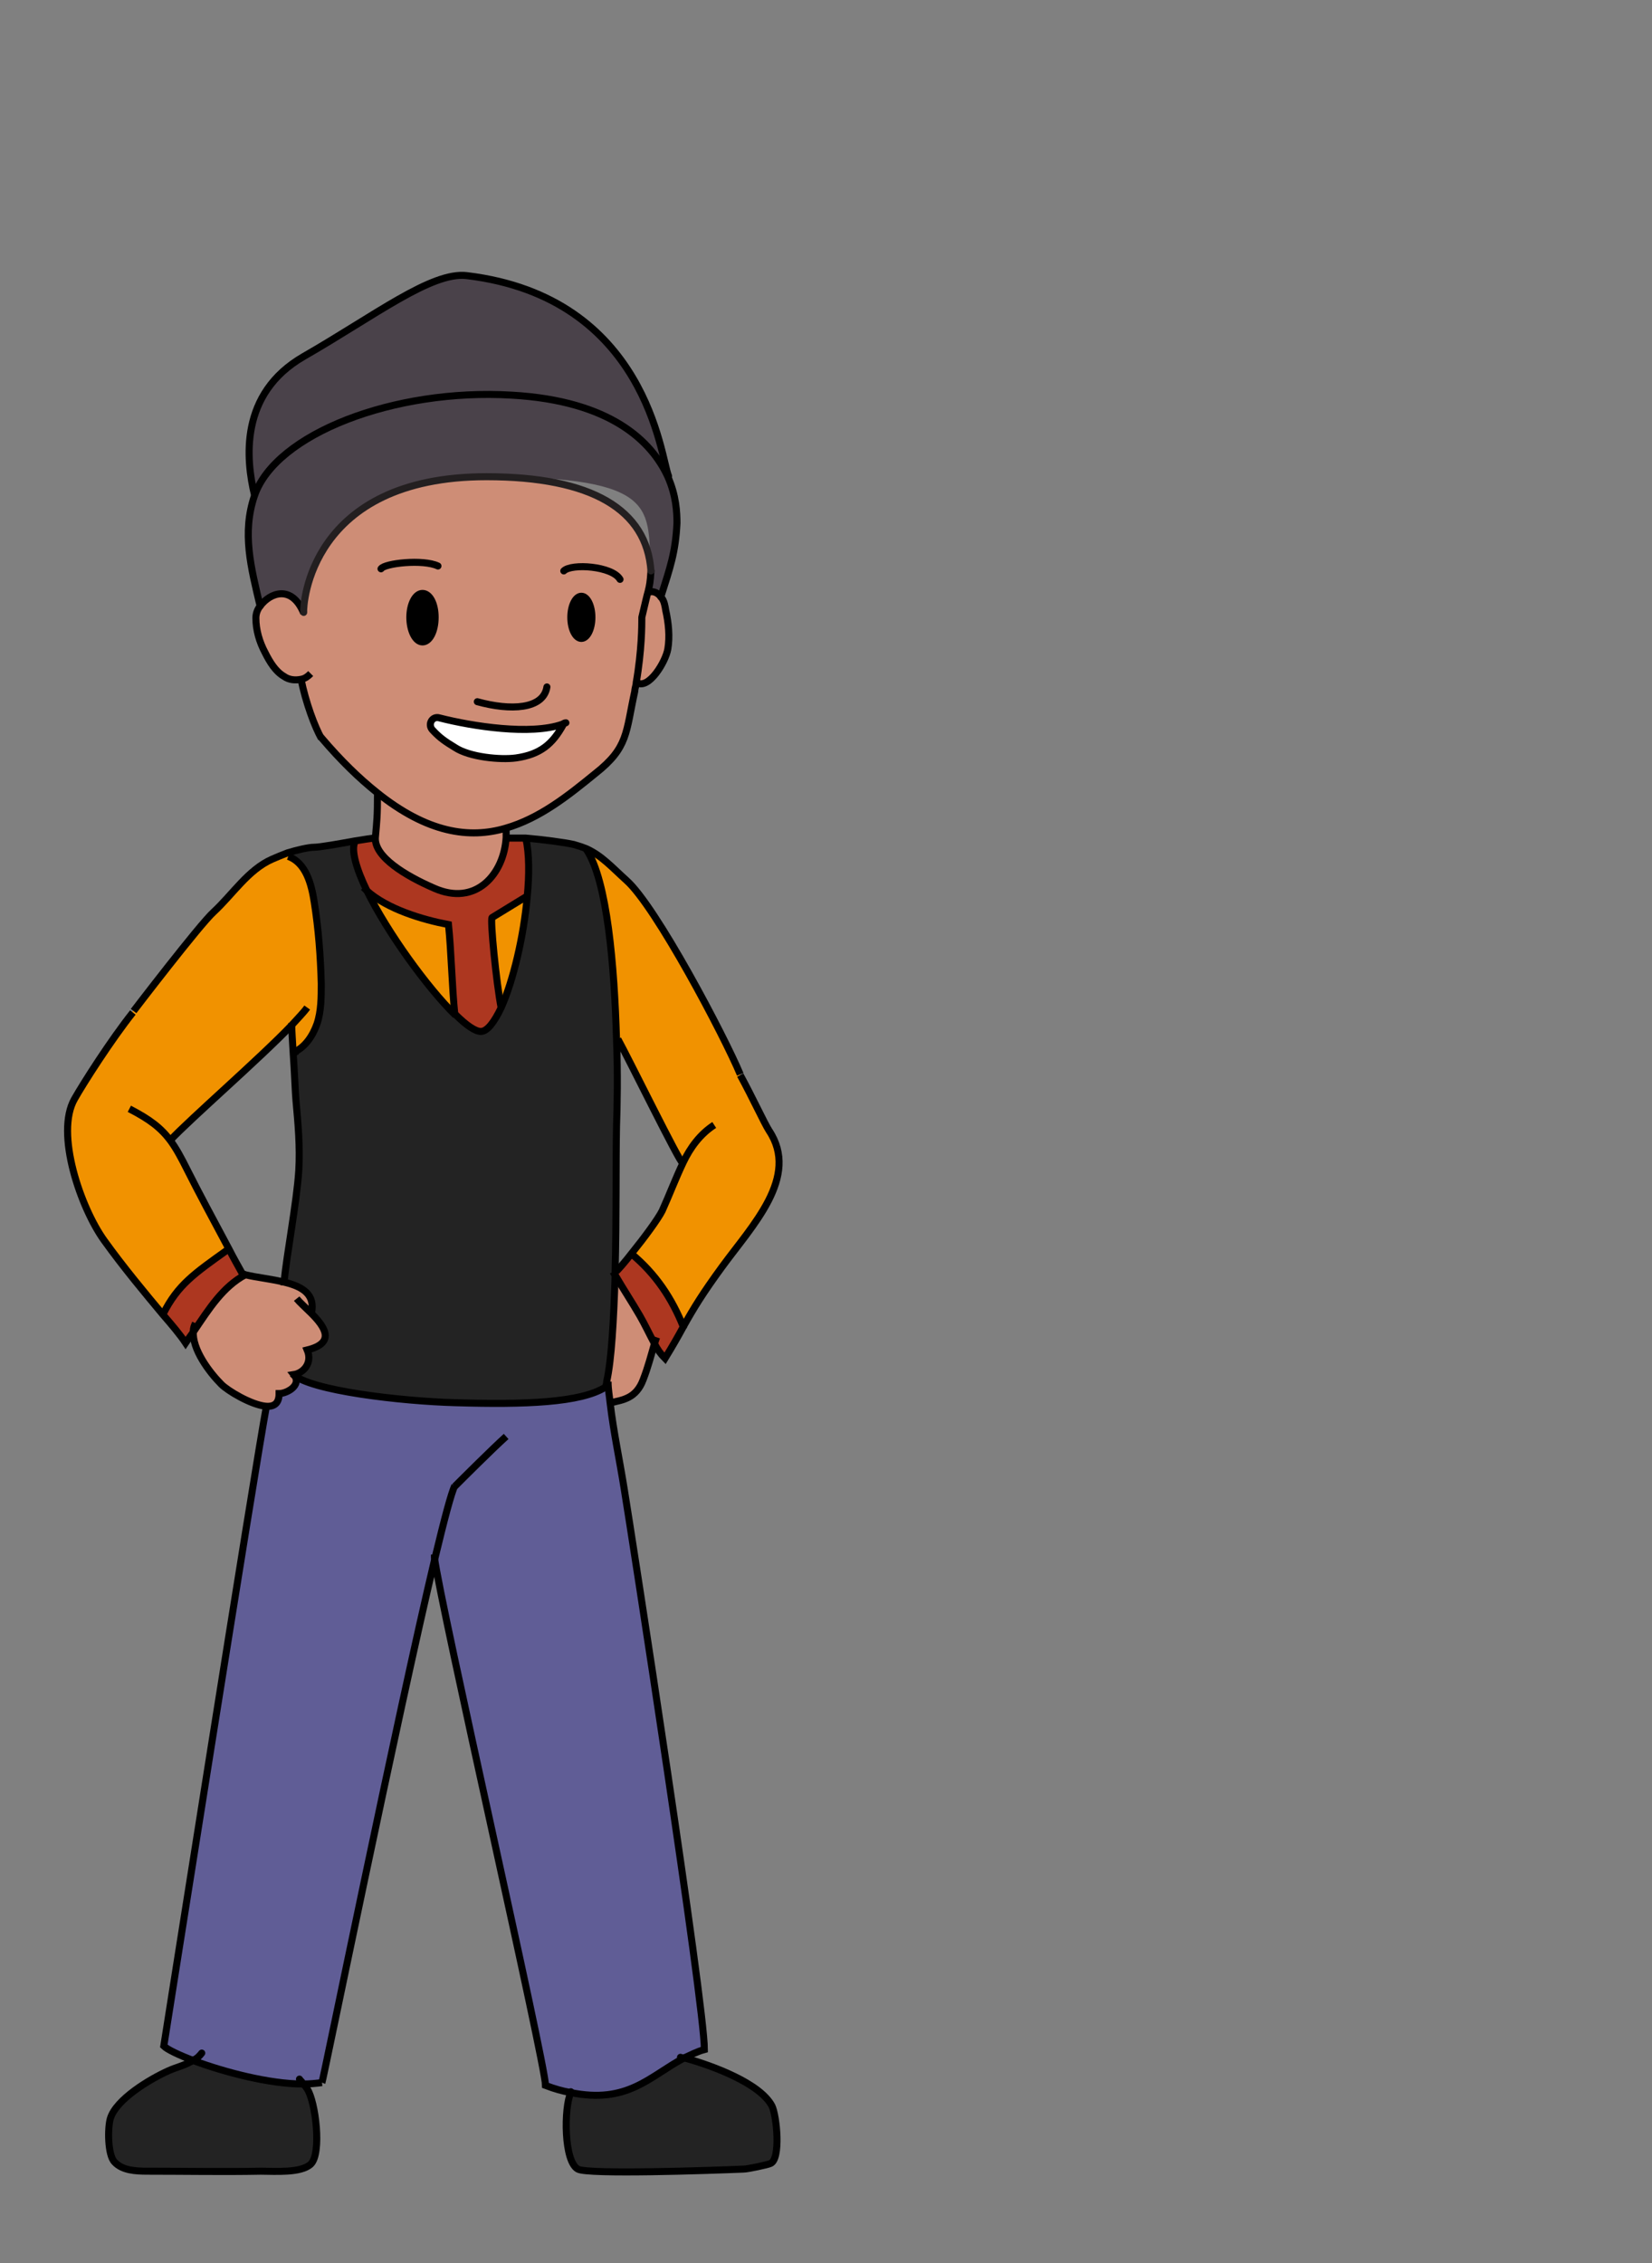 <?xml version="1.0" encoding="UTF-8"?><svg id="asia" xmlns="http://www.w3.org/2000/svg" width="235" height="321.9" viewBox="0 0 235 321.9"><rect x="0" y="0" width="235" height="321.9" fill="#808080" stroke="none"/><defs><style>.cls-1{stroke:#231f20;}.cls-1,.cls-2{stroke-linecap:round;stroke-linejoin:round;}.cls-1,.cls-2,.cls-3{fill:none;}.cls-2,.cls-3{stroke:#000;}.cls-3{stroke-miterlimit:10;}.cls-4,.cls-5,.cls-6,.cls-7,.cls-8,.cls-9,.cls-10,.cls-11{stroke-width:0px;}.cls-5{fill:#605d96;}.cls-6{fill:#4a424a;}.cls-7{fill:#232323;}.cls-8{fill:#ad3720;}.cls-9{fill:#ce8d76;}.cls-10{fill:#fff;}.cls-11{fill:#f19200;}</style></defs><path class="cls-9" d="M86.4,196.5h0c0,1.1.2,2.1.3,3.1h.2c1.7-.4,3.6-.6,4.6-3.3.6-1.8,1-3.4,1.6-5.1-.7-1.3-1.4-2.8-2.1-4-1.1-1.9-2.3-3.7-3.4-5.6-.2,6.2-.5,11.9-1.2,15Z"/><path class="cls-5" d="M81.1,297.6c8.2,1.7,11.3-2.3,16.2-4.9.9-.5,1.9-.9,2.9-1.2,0-6.6-10.4-73.6-11.4-79.7-.7-4.3-1.5-7.9-2-12.2-.1-1-.2-2-.3-3.1h0c0,.3-.1.6-.2.8-3.5,2.2-11.4,2.5-21.3,2.2-7.6-.2-20.8-1.7-23.2-4.1,1.2,1.5-1,2.7-2.1,2.7,0,1.4-.7,1.9-1.9,1.8-1.5,7.9-14.6,91-14.6,91,.6.5,2.2,1.3,4.3,2.1,4.3,1.6,10.7,3.3,15.5,3.3,1,0,1.9,0,2.7-.2.2-.5,10.7-52,16.1-74.7.8,6.6,15.7,72.1,15.8,75.1,1.2.4,2.4.7,3.5,1Z"/><path class="cls-9" d="M80,103h0c-1.5,2.8-3.2,4.3-6.7,4.8-2.2.3-6.5-.2-8.7-1.5-1.3-.8-2.1-1.3-3.2-2.5-.7-.8,0-2,1-1.7,4.7,1.3,13,2.5,17.5.9ZM37,86.1c-.4.5-.6,1.1-.6,1.7,0,1.7.5,3.4,1.3,4.9.7,1.4,1.5,2.7,2.7,3.4.7.5,1.6.6,2.5.4h0c.7,3.6,2,7,2.9,8.6,2.8,3.2,5.4,5.8,7.9,7.8,7.2,5.7,13.2,6.5,18.3,5.1,4.8-1.4,9-4.8,12.8-7.8,4.7-3.8,4.4-5.9,5.6-11.7,0-.4.2-.8.2-1.2.8-4.6.8-8.3.8-9,0,0,0-.2,0-.3.5-2,.7-2.9.9-3.7.2-.8.2-1.4.4-2.9-.6-8.7-8.4-13.4-23.4-13.4-25.2,0-26.1,18.3-26,19.3,0,0,0,0,0,0,0,0,0,0,0,0-1.7-4.1-4.8-2.9-6.2-1ZM58.3,87.8c0-1.9.8-3.4,1.8-3.4s1.8,1.5,1.8,3.4-.8,3.5-1.8,3.5-1.8-1.5-1.8-3.5ZM81.2,87.8c0-1.7.7-3,1.5-3s1.5,1.3,1.5,3-.7,3-1.5,3-1.5-1.3-1.5-3Z"/><path class="cls-7" d="M81.1,297.6c-1,2.2-1,9.8,1,10.9,1.4.8,18.7.2,23.6,0,.5,0,3.4-.6,3.8-.8,1.5-.6.9-6.8.2-8.2-1.7-3.2-8.4-5.7-12.4-6.8-4.9,2.6-8,6.6-16.2,4.9Z"/><path class="cls-11" d="M24.2,162.2c2.9-3.1,12.6-11.5,17.3-16.4,0,.7.1,2.2.2,3.9,1.7-.7,2.9-2.4,3.4-4.1.6-1.8.6-3.8.6-5.7,0-3.9-.4-7.7-1-11.6-.4-2.6-1.2-5.6-3.7-6.5l-.2-.5c-.8.3-1.5.6-2.2.9-3.4,1.5-5.6,5-8.3,7.5-2,1.8-11.4,14.1-11.4,14.1-3.2,4-7,10-8.3,12.3-2.8,4.9.9,15.5,4.2,20.1,2.8,3.9,5.9,7.6,8.4,10.6,2.1-4.2,4.5-5.8,9.1-9.1h.2c-2.2-4.2-4.5-8.6-5.9-11.4-.9-1.8-1.6-3.1-2.4-4.2Z"/><path class="cls-7" d="M15.8,301.4c-.4,1.3-.4,5.2.6,6.2,1.1,1.2,3,1.3,4.7,1.3,5.4,0,10.8.1,16.1,0,2,0,5.7.3,7.1-1,1.6-1.5.7-8.9-.5-10.7-.2-.3-.4-.6-.7-.9-4.8,0-11.2-1.7-15.5-3.3-1,.7-2.4,1-3.5,1.5-2.7,1.2-7.5,4.1-8.3,6.8Z"/><path class="cls-8" d="M27.6,189.3c2.1-3,4.1-6.3,7.3-8-.1,0-.3,0-.4-.1-.6-1.1-1.3-2.3-1.9-3.5h-.2c-4.5,3.5-6.9,5-9.1,9.2,1.2,1.5,2.3,2.9,3.2,4,.4-.5.8-1.1,1.2-1.7Z"/><path class="cls-9" d="M44.3,186.8c.6-2.7-1.3-3.8-3.7-4.4-1.9-.5-4.1-.7-5.7-1.1-3.2,1.7-5.2,4.9-7.3,8-.2,2.6,2.3,5.9,4,7.6.9.9,4.2,2.9,6.3,3.1,1.1,0,1.9-.3,1.9-1.8,1,0,3.3-1.2,2.1-2.7,1.2-.2,2.7-1.5,1.9-3.5,4.2-1,2.5-3.3.6-5.2Z"/><path class="cls-6" d="M36.2,70.4c-1.8,5.3-.5,10.2.8,15.7,1.3-1.9,4.5-3.1,6.2,1,0-1,.9-19.3,26-19.3s22.8,4.7,23.4,13.4c-.1,1.6-.2,2.1-.4,2.9h.1c.6-.1,1.3.2,1.7.8,1.3-4.1,2.1-6.3,2.3-10.5,0-1.5-.1-3.9-1.3-6.6-2.3-5-8.1-10.8-22.2-11.6-16.7-1-33.6,5.5-36.6,14.3Z"/><path class="cls-6" d="M43.2,50.7c-9.2,5.3-8.1,14.7-7,19.7,2.9-8.8,19.8-15.3,36.6-14.3,14.2.9,20,6.6,22.2,11.6h.1c-1.1-2.6-3-25.5-28.7-28.6-5-.6-13.2,5.7-23.2,11.5Z"/><path class="cls-7" d="M87.6,180.8c.2-7.4.1-15.4.2-20.6,0-2.9,0-7.4,0-12.4-.3-10.3-1.4-22.6-4.3-27-.5-.3-1.1-.5-1.8-.6-1.4-.3-4.4-.8-6.8-.9h0c.4,2.3.4,5.2.2,8.3-.5,5.7-2,12.1-3.7,15.8-.9,2.1-1.9,3.4-2.9,3.4-.8,0-2.1-.9-3.6-2.4h0c-4-3.9-9.6-11.7-12.6-17.7-1.6-3.1-2.3-5.7-1.7-7h0c-2.2.3-5,.9-5.8.9s-2.5.4-3.8.8l.2.5c2.5.9,3.3,3.9,3.7,6.5.6,3.8.9,7.7,1,11.6,0,1.9,0,3.9-.6,5.7-.6,1.7-1.7,3.4-3.4,4.1h0c.2,2.7.3,5.8.4,6.8.3,3.3.6,6.6.4,10-.3,4.6-1.7,11.8-2.1,15.9,2.4.6,4.3,1.7,3.7,4.4,1.9,1.9,3.5,4.2-.6,5.2.8,1.9-.6,3.3-1.9,3.5,2.3,2.4,15.6,3.9,23.2,4.1,9.9.2,17.8,0,21.3-2.2,0-.3.1-.5.2-.8.7-3.1,1-8.8,1.2-15,0-.2,0-.5,0-.7Z"/><path class="cls-9" d="M43.2,87.2s0,0,0,0c0,0,0,0,0,0Z"/><path class="cls-8" d="M50.5,119.7c-.6,1.2.2,3.9,1.7,7,2.9,2.6,7.9,4.1,11.6,4.8.4,3.9.5,8.9.9,12.8h0c1.5,1.5,2.8,2.4,3.6,2.4.9,0,1.9-1.3,2.9-3.4-.7-3.6-1.6-12.7-1.3-12.9,1.6-1,3.3-2,4.9-3,.3-3.1.3-6-.2-8.3h0c-1.1,0-2.2-.1-2.8,0-.3,5.2-4.3,9.9-10.3,7.2-3.9-1.7-8.5-4.4-8.3-7.2-.5,0-1.6.2-2.9.4h0Z"/><path class="cls-9" d="M72,119.2c0-.4,0-.9,0-1.3-5.1,1.5-11.1.7-18.3-5.1,0,3.5,0,4.1-.3,6.4-.3,2.8,4.4,5.5,8.3,7.2,6,2.6,10-2.1,10.3-7.2Z"/><path class="cls-11" d="M63.9,131.5c-3.8-.7-8.7-2.3-11.6-4.8,2.9,5.9,8.6,13.8,12.6,17.7-.4-3.9-.5-8.9-.9-12.8Z"/><path class="cls-4" d="M60.1,84.4c-1,0-1.8,1.5-1.8,3.4s.8,3.5,1.8,3.5,1.8-1.5,1.8-3.5-.8-3.4-1.8-3.4Z"/><path class="cls-10" d="M62.5,102.1c-1-.3-1.7.9-1,1.7,1.1,1.2,1.9,1.7,3.2,2.5,2.1,1.4,6.5,1.8,8.7,1.5,3.5-.5,5.2-2,6.7-4.7h0c-4.5,1.5-12.8.2-17.5-1Z"/><path class="cls-11" d="M70.1,130.5c-.3.2.6,9.3,1.3,12.9,1.7-3.8,3.2-10.1,3.7-15.8-1.6,1-3.3,2-4.9,3Z"/><path class="cls-4" d="M82.7,84.8c-.8,0-1.5,1.3-1.5,3s.7,3,1.5,3,1.5-1.3,1.5-3-.7-3-1.5-3Z"/><path class="cls-11" d="M97.1,165.3c-1.1,2.3-2,4.7-3,6.9-.6,1.2-2.6,3.9-4.3,6h0c3.5,2.9,5.8,6.4,7.4,10.5,1.5-2.7,2.8-4.8,5.5-8.5,4.3-5.9,11.1-12.8,6.7-19.4-.7-1.1-2.3-4.6-4.1-7.9-2.3-5.4-12.1-23.8-16.2-27.6-2.1-1.8-3.5-3.5-5.7-4.5,3,4.4,4,16.7,4.3,27h.1c1.4,2.5,8.9,17.8,9.2,17.5Z"/><path class="cls-8" d="M93.1,191.1c.4.8.9,1.5,1.5,2.1,1.1-1.8,1.9-3.2,2.6-4.5-1.6-4.1-3.8-7.5-7.4-10.4h0c-1,1.2-1.9,2.3-2.2,2.5,0,.2,0,.5,0,.7,1.1,1.9,2.3,3.7,3.4,5.6.7,1.2,1.4,2.7,2.1,4Z"/><path class="cls-9" d="M90.6,97c1.7,1,4-2.4,4.4-4.8s0-3.7-.3-5.5c-.1-.6-.3-1.3-.6-1.8-.4-.5-1-.9-1.7-.8h-.1c-.2.7-.4,1.6-.9,3.6,0,0,0,.2,0,.3,0,.7,0,4.4-.8,9Z"/><path class="cls-3" d="M72,117.8c0,.4,0,.9,0,1.3-.3,5.2-4.3,9.9-10.3,7.2-3.9-1.7-8.5-4.4-8.3-7.2.2-2.3.3-2.9.3-6.4"/><path class="cls-3" d="M72,119.2h0c.6,0,1.7,0,2.8,0,2.4.2,5.4.6,6.8.9.7.2,1.3.4,1.8.6,2.2,1,3.6,2.6,5.7,4.5,4.2,3.7,13.9,22.1,16.2,27.6"/><path class="cls-3" d="M24.2,162.2c2.9-3.1,12.6-11.5,17.3-16.4.9-1,1.7-1.8,2.2-2.5"/><path class="cls-3" d="M53.4,119.2c-.5,0-1.6.2-2.9.4-2.2.4-5,.9-5.8.9s-2.5.4-3.8.8c-.8.3-1.5.6-2.2.9-3.4,1.5-5.6,5-8.3,7.5-2,1.8-11.4,14.1-11.4,14.1"/><path class="cls-3" d="M83.4,120.8c3,4.4,4,16.7,4.3,27,.2,5,.1,9.5,0,12.4-.1,5.1,0,13.2-.2,20.6,0,.2,0,.5,0,.7-.2,6.2-.5,11.9-1.2,15,0,.3-.1.6-.2.8-3.5,2.2-11.4,2.5-21.3,2.2-7.6-.2-20.8-1.7-23.2-4.1"/><path class="cls-3" d="M41.5,145.5c0,0,0,.2,0,.3,0,.7.1,2.2.2,3.9h0c.2,2.7.3,5.8.4,6.8.3,3.3.6,6.6.4,10-.3,4.6-1.7,11.8-2.1,15.9,0,.1,0,.2,0,.4"/><path class="cls-3" d="M93.4,190.2c-.1.3-.2.6-.3.9-.5,1.7-.9,3.3-1.6,5.1-1,2.7-2.9,2.9-4.6,3.3"/><path class="cls-3" d="M87.2,180.9c.1.2.3.4.4.6,1.1,1.9,2.3,3.7,3.4,5.6.7,1.2,1.4,2.7,2.1,4,.4.8.9,1.5,1.5,2.1,1.1-1.8,1.9-3.2,2.6-4.5,1.5-2.7,2.8-4.8,5.5-8.5,4.3-5.9,11.1-12.8,6.7-19.4-.7-1.1-2.3-4.6-4.1-7.9"/><path class="cls-3" d="M87.9,147.8c1.4,2.5,8.9,17.8,9.2,17.6"/><path class="cls-3" d="M101.6,160c-2,1.3-3.4,3.2-4.4,5.3h0c-1.1,2.3-2,4.7-3,6.9-.6,1.2-2.6,3.9-4.3,6-1,1.3-1.9,2.3-2.2,2.6h0"/><path class="cls-3" d="M34.9,181.3s0,0,0,0c-3.2,1.7-5.2,4.9-7.3,8-.4.6-.8,1.1-1.2,1.7-.8-1.2-1.9-2.5-3.2-4-2.5-3-5.6-6.7-8.4-10.6-3.3-4.6-7-15.2-4.2-20.1,1.3-2.3,5.2-8.4,8.3-12.3"/><path class="cls-3" d="M34.5,181.2c-.6-1.1-1.3-2.3-1.9-3.5-2.2-4.1-4.5-8.4-5.9-11.2-.9-1.8-1.6-3.1-2.4-4.2-1.4-1.9-3-3.1-5.9-4.6"/><path class="cls-3" d="M42.2,184.7c.4.5,1.3,1.3,2.1,2.1,1.9,1.9,3.5,4.2-.6,5.2.8,1.9-.6,3.3-1.9,3.5,1.2,1.5-1,2.7-2.1,2.7,0,1.4-.7,1.9-1.9,1.8-2.1-.2-5.4-2.2-6.3-3.1-1.7-1.7-4.2-5-4-7.6,0-.4.1-.7.3-1.1"/><path class="cls-3" d="M34.5,181.2c.1,0,.2,0,.4.1,1.6.4,3.8.6,5.7,1.1,2.4.6,4.3,1.7,3.7,4.4,0,0,0,0,0,0"/><path class="cls-3" d="M86.5,196.5c0,1.1.2,2.1.3,3.1.5,4.2,1.3,7.8,2,12.2,1,6.1,11.4,73.1,11.4,79.7-1.1.3-2,.8-2.9,1.2-4.9,2.6-8,6.6-16.2,4.9-1.1-.2-2.2-.5-3.5-1,0-3-15-68.5-15.8-75.1,0-.2,0-.3,0-.4"/><path class="cls-3" d="M45.8,296.2h0c-.8.1-1.7.2-2.7.2-4.8,0-11.2-1.7-15.5-3.3-2.1-.8-3.8-1.6-4.3-2.1,0,0,13.1-83.1,14.6-91h0v-.2"/><path class="cls-3" d="M64.7,211.3c-.5,1-1.5,4.8-2.8,10.2-5.4,22.7-15.9,74.2-16.1,74.7"/><path class="cls-3" d="M72,204.3c-2,1.8-6.2,6-7.3,7.1"/><path class="cls-2" d="M28.7,292c-.3.4-.7.8-1.2,1-1,.7-2.4,1-3.5,1.5-2.7,1.2-7.5,4.1-8.3,6.8-.4,1.3-.4,5.2.6,6.2,1.1,1.2,3,1.3,4.7,1.3,5.4,0,10.8.1,16.1,0,2,0,5.7.3,7.1-1,1.6-1.5.7-8.9-.5-10.7-.2-.3-.4-.6-.7-.9-.1-.2-.3-.3-.4-.5"/><path class="cls-2" d="M81.2,297.5s0,0,0,.1c-1,2.2-1,9.8,1,10.9,1.4.8,18.7.2,23.6,0,.5,0,3.4-.6,3.8-.8,1.5-.6.9-6.8.2-8.2-1.7-3.2-8.4-5.7-12.4-6.8-.2,0-.4,0-.6-.1"/><path class="cls-2" d="M92.6,81.2c-.1,1.6-.2,2.1-.4,2.9-.2.7-.4,1.6-.9,3.7,0,0,0,.2,0,.3,0,.7,0,4.4-.8,9,0,.4-.2.8-.2,1.2-1.3,5.9-.9,8-5.6,11.7-3.8,3.1-7.9,6.4-12.8,7.8-5.1,1.5-11.1.7-18.3-5.1-2.5-2-5.1-4.5-7.9-7.8"/><path class="cls-2" d="M88.2,82.4c-1.1-1.9-6.9-2.3-8-1.2"/><path class="cls-2" d="M62.3,80.5c-2.1-1-7.6-.4-8.1.4"/><path class="cls-2" d="M81.2,87.8c0,1.7.7,3,1.5,3s1.5-1.3,1.5-3-.7-3-1.5-3-1.5,1.3-1.5,3Z"/><path class="cls-2" d="M58.3,87.8c0,1.9.8,3.5,1.8,3.5s1.8-1.5,1.8-3.5-.8-3.4-1.8-3.4-1.8,1.5-1.8,3.4Z"/><path class="cls-2" d="M77.8,97.7c-.5,3.2-5.2,3.4-9.9,2.1"/><path class="cls-2" d="M80.5,102.8c-.2,0-.3.1-.5.2h0c-4.5,1.6-12.8.3-17.5-.9-1-.3-1.7.9-1,1.7,1.1,1.2,1.9,1.7,3.2,2.5,2.1,1.4,6.5,1.8,8.7,1.5,3.5-.5,5.2-2,6.7-4.7"/><path class="cls-3" d="M42.8,96.5c.7,3.5,2,6.9,2.9,8.5"/><path class="cls-3" d="M43.2,87.2s0,0,0,0c-1.7-4.1-4.8-2.9-6.2-1-.4.5-.6,1.1-.6,1.7,0,1.7.5,3.4,1.3,4.9.7,1.4,1.5,2.7,2.7,3.4.7.5,1.6.6,2.5.4.5-.1.9-.4,1.3-.8"/><path class="cls-3" d="M92.4,84.2c.6-.2,1.3.2,1.7.8.4.5.5,1.2.6,1.8.4,1.8.6,3.7.3,5.5s-2.7,5.8-4.4,4.8"/><path class="cls-3" d="M64.8,144.3c1.5,1.5,2.8,2.4,3.6,2.4.9,0,1.9-1.3,2.9-3.4,1.7-3.8,3.2-10.1,3.7-15.8.3-3.1.3-6-.2-8.3"/><path class="cls-3" d="M50.5,119.7c-.6,1.2.2,3.9,1.7,7,2.9,5.9,8.6,13.8,12.6,17.7"/><path class="cls-3" d="M51.7,126.2c.2.2.3.3.5.5,2.9,2.6,7.9,4.1,11.6,4.8.4,3.9.5,8.9.9,12.8h0"/><path class="cls-3" d="M75.3,127.3c-.1,0-.2.1-.4.2-1.6,1-3.3,2-4.9,3-.3.2.6,9.3,1.3,12.9"/><path class="cls-3" d="M41,121.8c2.5.9,3.3,3.9,3.7,6.5.6,3.8.9,7.7,1,11.6,0,1.9,0,3.9-.6,5.7-.6,1.7-1.7,3.4-3.4,4.1,0,0-.1,0-.2,0,0,0,.1,0,.2,0,.2,0,.4-.1.6-.2"/><path class="cls-3" d="M23.2,187.1c0,0,0-.1,0-.2,2.1-4.2,4.5-5.8,9.1-9.1"/><path class="cls-3" d="M89.8,178.3c3.5,2.9,5.8,6.4,7.4,10.4,0,0,0,.1,0,.2"/><path class="cls-1" d="M92.6,81.2c-.6-8.7-8.4-13.4-23.4-13.4-25.2,0-26.1,18.3-26,19.3,0,0,0,0,0,0"/><path class="cls-2" d="M94,84.9c1.3-4.1,2.1-6.3,2.3-10.5,0-1.5-.1-3.9-1.3-6.6-2.3-5-8.1-10.8-22.2-11.6-16.7-1-33.6,5.5-36.6,14.3-1.8,5.3-.5,10.2.8,15.7h0"/><path class="cls-2" d="M36.2,70.4c-1.2-5-2.2-14.4,7-19.7,10.1-5.8,18.2-12.1,23.2-11.5,25.7,3.1,27.6,26,28.7,28.5,0,0,0,0,0,.1"/></svg>